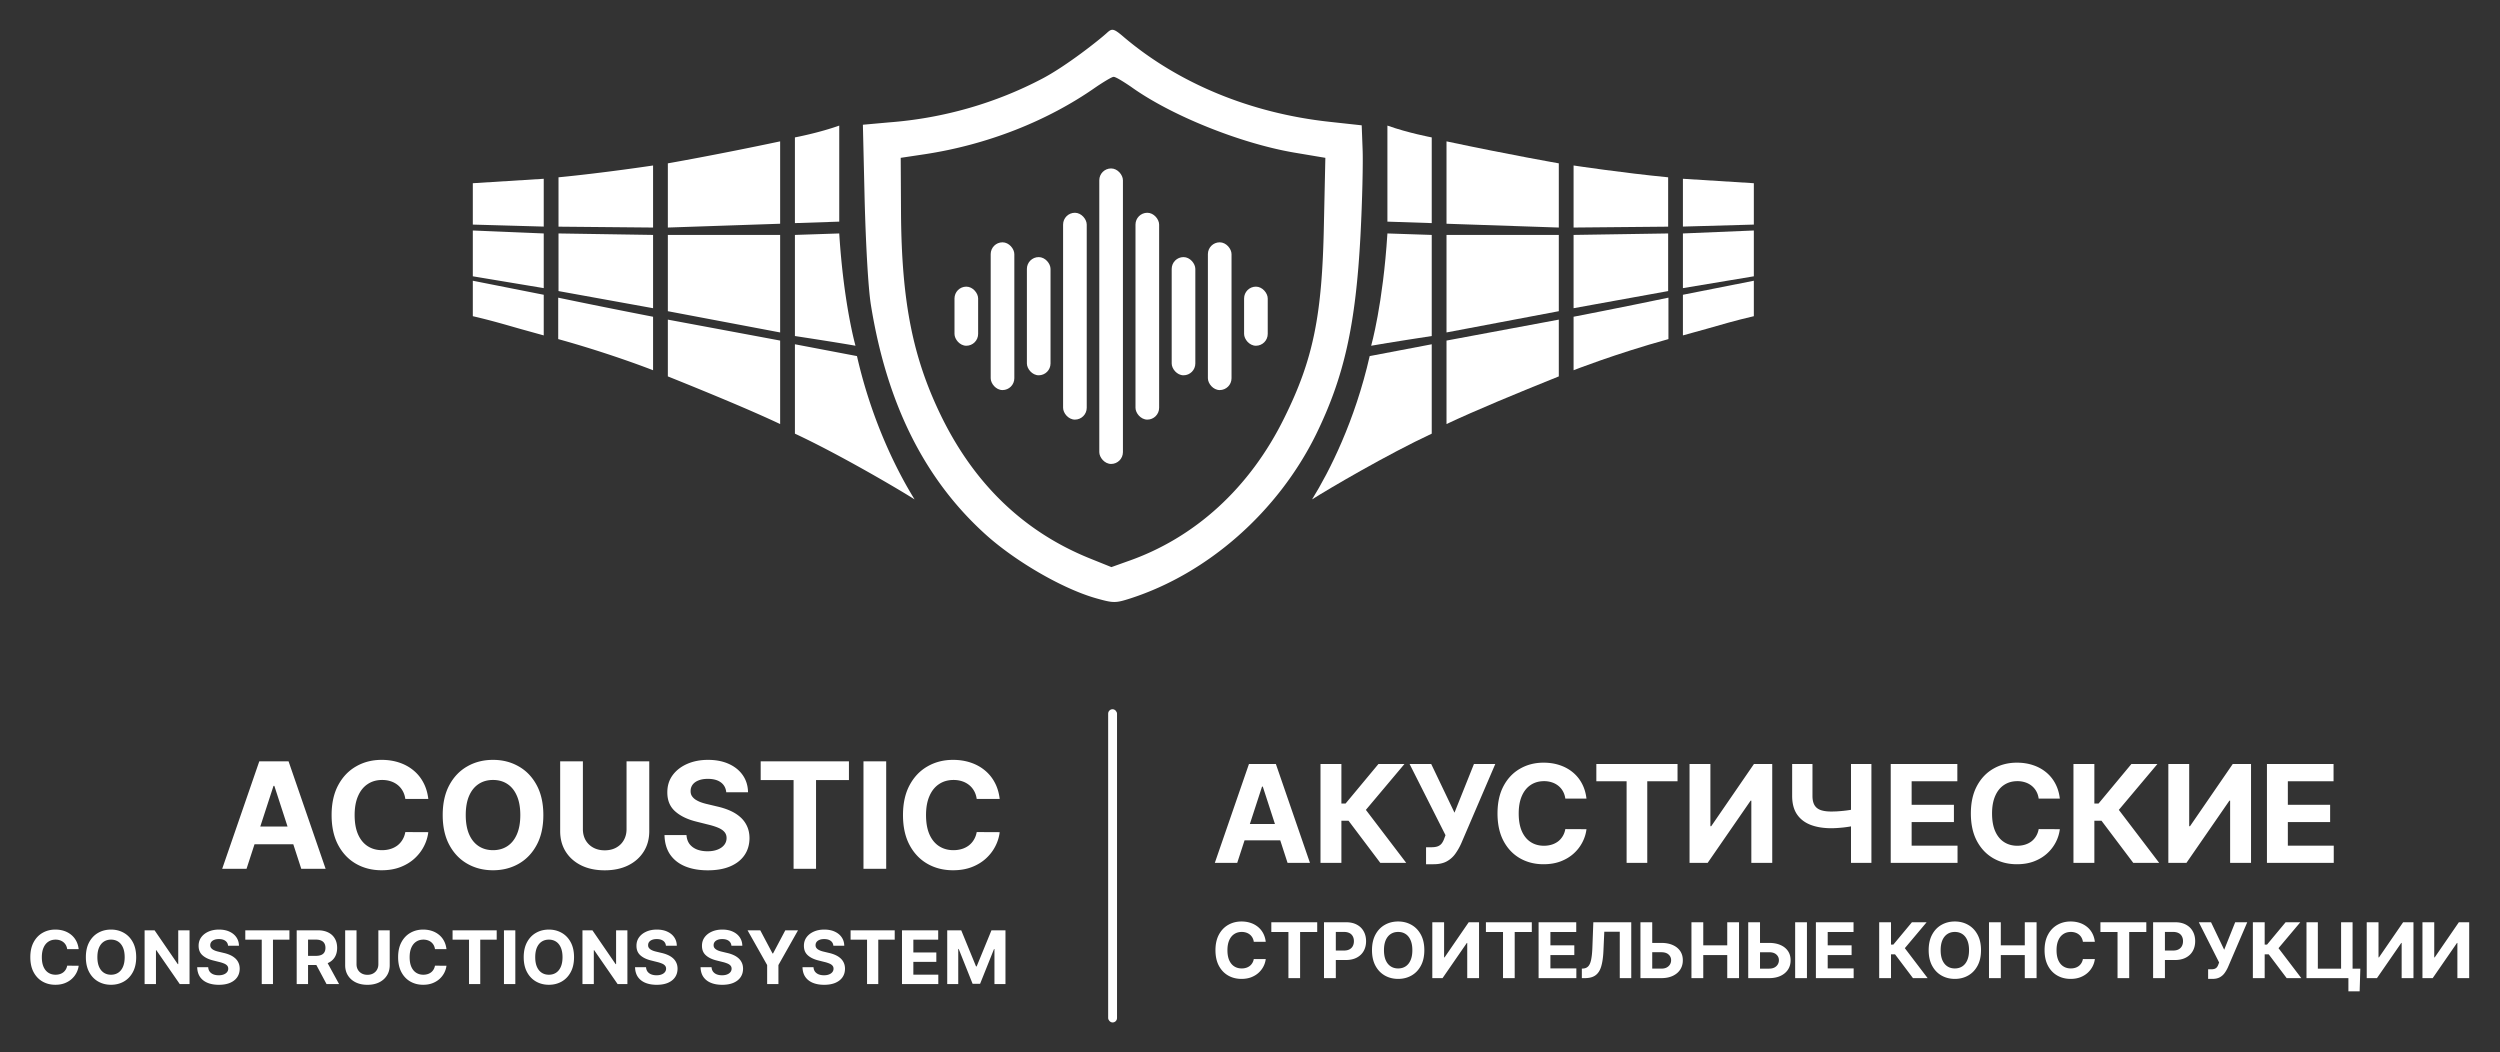<svg width="846" height="356" fill="none" xmlns="http://www.w3.org/2000/svg"><rect width="100%" height="100%" fill="#333333" stroke="none"/><path d="M469.5 42.5c7 2.5 15 4 15 4v29l-15-.5V42.5zM489.5 47.837c22 4.663 38 7.437 38 7.437V77l-38-1.288V47.837zM532.5 56s16.5 2.5 32 4v16.703l-32 .297V56zM593.5 78v15.5l-24 4V79l24-1zM564.5 98.5l-32 5.797V79.5l32-.5v19.5zM484.5 79.5v34.211S469.5 116 464 117c0 0 4-14 5.5-38l15 .5zM527.5 79.5v25.808l-38 7.192v-33h38zM593.5 95v12c-6.5 1.5-11.5 3.01-16.1 4.31l-7.9 2.19V99.75l24-4.75zM564.6 100.731v14.019c-18.1 5.019-32.1 10.541-32.1 10.541v-18.103s16.5-3.188 32.1-6.457zM527.5 127.373C513.5 133 499 139 489.5 143.5v-28.251c8-1.5 38-7.089 38-7.089v19.213zM484.5 116.5v30.25c-15 7-35 18.75-40.5 22.25 5.9-9.5 14.5-26.5 19.5-48.5l21-4zM593.5 62v14l-24 .675V60.5l24 1.5z" fill="#fff"/><rect x="323" y="97" width="8" height="20" rx="4" fill="#fff"/><rect x="335.25" y="82" width="8" height="50" rx="4" fill="#fff"/><rect x="347.5" y="87" width="8" height="40" rx="4" fill="#fff"/><rect x="359.75" y="72" width="8" height="70" rx="4" fill="#fff"/><rect x="372" y="57" width="8" height="100" rx="4" fill="#fff"/><rect x="384.25" y="72" width="8" height="70" rx="4" fill="#fff"/><rect x="396.5" y="87" width="8" height="40" rx="4" fill="#fff"/><rect x="408.75" y="82" width="8" height="50" rx="4" fill="#fff"/><rect x="421" y="97" width="8" height="20" rx="4" fill="#fff"/><path d="M374.6 11.11c-2.6 2.39-13.6 11.1-21.7 15.4-15.7 8.3-33.5 13.5-52 14.9l-8.9.8.6 25.6c.4 15.1 1.2 29.6 2.1 35.3 5.3 33 17.8 58.4 38 77 10.2 9.5 26.9 19.2 38.4 22.4 5.7 1.6 6.4 1.6 11.4 0 26.3-8.5 49.9-29.3 62.8-55.4 9.6-19.6 13.5-37.2 15.1-67.7.6-11.6.9-24.6.7-29l-.3-8-11-1.2c-26.5-2.9-50.8-12.9-69.3-28.5-3.6-3.1-4.149-3.21-5.9-1.6zm8.2 18.3c13.5 9.7 37 19.1 55 22.2l10.7 1.8-.5 23c-.6 30.4-3.6 45.2-13.3 64.8-11.7 23.9-30.4 40.9-53.3 48.8l-5.3 1.9-7.2-2.9c-22.1-8.9-38.8-24.8-50.1-47.6-9.9-20.1-13.7-39.1-13.9-69.5l-.1-18.5 8-1.2c21.2-3.2 41.6-11.2 58-22.7 2.8-1.9 5.5-3.5 6-3.5.6-.1 3.2 1.5 6 3.4zM284 42.5c-7 2.5-15 4-15 4v29l15-.5V42.5zM264 47.837c-22 4.663-38 7.437-38 7.437V77l38-1.288V47.837zM221 56s-16.5 2.5-32 4v16.703L221 77V56zM160 78v15.5l24 4V79l-24-1zM189 98.5l32 5.797V79.5l-32-.5v19.5zM269 79.5v34.211S284 116 289.5 117c0 0-4-14-5.5-38l-15 .5zM226 79.5v25.808l38 7.192v-33h-38zM160 95v12c6.5 1.5 11.5 3.01 16.1 4.31l7.9 2.19V99.75L160 95zM188.9 100.731v14.019c18.1 5.019 32.1 10.541 32.1 10.541v-18.103s-16.5-3.188-32.1-6.457zM226 127.373C240 133 254.5 139 264 143.5v-28.251c-8-1.5-38-7.089-38-7.089v19.213zM269 116.5v30.25c15 7 35 18.75 40.5 22.25-5.9-9.5-14.5-26.5-19.5-48.5l-21-4zM160 62v14l24 .675V60.5L160 62zM418.674 292h-7.58l11.549-33.455h9.116L443.291 292h-7.579l-8.38-25.81h-.262L418.674 292zm-.474-13.15h17.904v5.521H418.2v-5.521zM467.097 292l-10.748-14.261h-2.418V292h-7.073v-33.455h7.073v13.363h1.421l11.108-13.363h8.805l-13.052 15.519L475.869 292h-8.772zm15.479.457v-5.75h1.813c.904 0 1.634-.109 2.189-.326.556-.229.997-.561 1.324-.997.337-.446.62-1.002.849-1.666l.408-1.094-12.153-24.079h7.318l7.874 16.466 6.583-16.466h7.22l-11.533 26.888a19.93 19.93 0 01-1.976 3.463 8.562 8.562 0 01-2.892 2.581c-1.176.654-2.679.98-4.508.98h-2.516zm54.288-22.199h-7.155c-.131-.926-.398-1.748-.8-2.467a6.295 6.295 0 00-1.552-1.862 6.832 6.832 0 00-2.189-1.176 8.385 8.385 0 00-2.663-.409c-1.731 0-3.24.431-4.525 1.291-1.285.849-2.281 2.091-2.989 3.724-.708 1.623-1.062 3.594-1.062 5.914 0 2.385.354 4.388 1.062 6.011.719 1.623 1.721 2.848 3.006 3.676 1.285.827 2.771 1.241 4.459 1.241.948 0 1.824-.125 2.63-.376a6.908 6.908 0 002.173-1.094 6.32 6.32 0 001.568-1.781c.425-.697.719-1.492.882-2.385l7.155.033a12.923 12.923 0 01-1.389 4.443 13.333 13.333 0 01-2.956 3.806c-1.231 1.111-2.701 1.993-4.411 2.647-1.699.642-3.621.963-5.766.963-2.984 0-5.652-.675-8.004-2.025-2.342-1.351-4.193-3.305-5.554-5.865-1.351-2.559-2.026-5.657-2.026-9.294 0-3.648.686-6.752 2.058-9.311 1.372-2.56 3.235-4.509 5.587-5.848 2.352-1.351 4.998-2.026 7.939-2.026 1.938 0 3.735.272 5.39.817 1.667.544 3.142 1.339 4.427 2.385a12.265 12.265 0 013.137 3.806c.816 1.503 1.339 3.223 1.568 5.162zm3.338-5.881v-5.832h27.476v5.832h-10.243V292h-6.991v-27.623h-10.242zm31.54-5.832h7.057v21.04h.278l14.457-21.04h6.191V292h-7.073v-21.056h-.246L577.868 292h-6.126v-33.455zm34.722 0h6.878v10.782c0 1.285.223 2.319.669 3.103.447.774 1.138 1.334 2.075 1.683.947.338 2.162.506 3.643.506.522 0 1.138-.016 1.846-.049a54.815 54.815 0 002.188-.179 36.656 36.656 0 002.157-.278 11.96 11.96 0 001.682-.376v5.587c-.457.152-1.029.288-1.715.408-.675.109-1.388.207-2.14.294-.751.077-1.481.136-2.189.18-.708.044-1.318.065-1.829.065-2.69 0-5.032-.381-7.025-1.143-1.992-.773-3.533-1.966-4.622-3.578-1.079-1.611-1.618-3.686-1.618-6.223v-10.782zm19.913 0h6.91V292h-6.91v-33.455zM639.822 292v-33.455h22.543v5.832h-15.469v7.972h14.309v5.831h-14.309v7.988h15.534V292h-22.608zm57.224-21.742h-7.155c-.13-.926-.397-1.748-.8-2.467a6.28 6.28 0 00-1.552-1.862 6.821 6.821 0 00-2.189-1.176 8.378 8.378 0 00-2.662-.409c-1.732 0-3.24.431-4.525 1.291-1.285.849-2.282 2.091-2.99 3.724-.708 1.623-1.061 3.594-1.061 5.914 0 2.385.353 4.388 1.061 6.011.719 1.623 1.721 2.848 3.006 3.676 1.285.827 2.772 1.241 4.46 1.241.947 0 1.824-.125 2.63-.376a6.914 6.914 0 002.172-1.094 6.304 6.304 0 001.568-1.781c.425-.697.719-1.492.882-2.385l7.155.033a12.943 12.943 0 01-1.388 4.443 13.337 13.337 0 01-2.957 3.806c-1.231 1.111-2.701 1.993-4.41 2.647-1.699.642-3.621.963-5.767.963-2.984 0-5.652-.675-8.004-2.025-2.341-1.351-4.193-3.305-5.554-5.865-1.35-2.559-2.026-5.657-2.026-9.294 0-3.648.686-6.752 2.059-9.311 1.372-2.56 3.234-4.509 5.586-5.848 2.353-1.351 4.999-2.026 7.939-2.026 1.939 0 3.736.272 5.391.817 1.666.544 3.142 1.339 4.427 2.385a12.262 12.262 0 013.136 3.806c.817 1.503 1.34 3.223 1.568 5.162zM721.898 292l-10.749-14.261h-2.418V292h-7.073v-33.455h7.073v13.363h1.422l11.108-13.363h8.804l-13.052 15.519L730.67 292h-8.772zm11.869-33.455h7.056v21.04h.278l14.457-21.04h6.191V292h-7.073v-21.056h-.245L739.892 292h-6.125v-33.455zM767.133 292v-33.455h22.542v5.832h-15.469v7.972h14.31v5.831h-14.31v7.988h15.535V292h-22.608zM83.428 294H75.19l12.553-36.364h9.908L110.186 294h-8.239l-9.108-28.054h-.284L83.428 294zm-.515-14.293h19.461v6.001h-19.46v-6.001zm62.025-9.34h-7.777c-.142-1.006-.432-1.9-.87-2.681a6.822 6.822 0 00-1.686-2.024 7.415 7.415 0 00-2.38-1.278c-.887-.296-1.852-.444-2.894-.444-1.882 0-3.521.467-4.918 1.402-1.397.924-2.48 2.273-3.249 4.049-.77 1.763-1.155 3.906-1.155 6.427 0 2.593.385 4.771 1.155 6.534.781 1.764 1.87 3.096 3.267 3.995 1.396.9 3.012 1.35 4.847 1.35 1.03 0 1.983-.136 2.859-.409a7.513 7.513 0 002.361-1.189 6.854 6.854 0 001.705-1.936c.461-.757.781-1.621.958-2.592l7.777.036a14.061 14.061 0 01-1.509 4.829c-.793 1.539-1.864 2.918-3.214 4.137-1.337 1.208-2.935 2.166-4.794 2.877-1.846.698-3.936 1.047-6.267 1.047-3.244 0-6.144-.734-8.701-2.202-2.545-1.467-4.557-3.592-6.037-6.374-1.467-2.782-2.201-6.149-2.201-10.103 0-3.965.745-7.339 2.237-10.121 1.491-2.781 3.516-4.9 6.072-6.356 2.557-1.468 5.434-2.202 8.63-2.202 2.107 0 4.06.296 5.859.888 1.811.592 3.415 1.456 4.812 2.592a13.345 13.345 0 013.409 4.137c.888 1.634 1.456 3.504 1.704 5.611zm38.93 5.451c0 3.966-.752 7.339-2.255 10.121-1.492 2.782-3.528 4.906-6.108 6.374-2.569 1.456-5.457 2.184-8.665 2.184-3.232 0-6.132-.734-8.7-2.202-2.569-1.467-4.599-3.592-6.09-6.374-1.492-2.782-2.238-6.149-2.238-10.103 0-3.965.746-7.339 2.238-10.121 1.491-2.781 3.521-4.9 6.09-6.356 2.568-1.468 5.468-2.202 8.7-2.202 3.208 0 6.096.734 8.665 2.202 2.58 1.456 4.616 3.575 6.108 6.356 1.503 2.782 2.255 6.156 2.255 10.121zm-7.795 0c0-2.568-.385-4.735-1.154-6.498-.758-1.764-1.829-3.102-3.214-4.013-1.385-.912-3.007-1.367-4.865-1.367s-3.48.455-4.865 1.367c-1.385.911-2.462 2.249-3.232 4.013-.757 1.763-1.136 3.93-1.136 6.498 0 2.569.379 4.735 1.136 6.499.77 1.763 1.847 3.101 3.232 4.013 1.385.911 3.007 1.367 4.865 1.367s3.48-.456 4.865-1.367c1.385-.912 2.456-2.25 3.214-4.013.769-1.764 1.154-3.93 1.154-6.499zm35.951-18.182h7.688v23.615c0 2.652-.633 4.972-1.9 6.961-1.255 1.988-3.012 3.539-5.273 4.652-2.261 1.1-4.895 1.651-7.902 1.651-3.018 0-5.658-.551-7.919-1.651-2.26-1.113-4.018-2.664-5.273-4.652-1.255-1.989-1.882-4.309-1.882-6.961v-23.615h7.688v22.958c0 1.385.302 2.616.906 3.694a6.601 6.601 0 002.592 2.539c1.113.615 2.409.923 3.888.923 1.492 0 2.788-.308 3.889-.923 1.113-.616 1.971-1.462 2.574-2.539.616-1.078.924-2.309.924-3.694v-22.958zm33.74 10.458c-.142-1.432-.752-2.545-1.829-3.338-1.077-.793-2.539-1.189-4.385-1.189-1.255 0-2.315.177-3.179.532-.864.344-1.527.823-1.988 1.439a3.46 3.46 0 00-.675 2.095c-.024.651.112 1.219.408 1.704.308.486.728.906 1.261 1.261a9.626 9.626 0 001.847.906c.698.248 1.444.461 2.237.639l3.267.781c1.586.355 3.042.829 4.368 1.42 1.325.592 2.474 1.32 3.444 2.184a9.08 9.08 0 012.255 3.054c.545 1.172.823 2.516.835 4.031-.012 2.225-.58 4.155-1.705 5.788-1.112 1.622-2.722 2.883-4.829 3.782-2.095.888-4.623 1.332-7.582 1.332-2.936 0-5.492-.45-7.67-1.35-2.167-.899-3.859-2.231-5.079-3.995-1.207-1.775-1.84-3.971-1.899-6.587h7.439c.083 1.219.432 2.237 1.048 3.054.627.805 1.462 1.415 2.503 1.829 1.054.402 2.243.604 3.569.604 1.302 0 2.433-.19 3.392-.569.97-.378 1.722-.905 2.255-1.58.532-.675.799-1.45.799-2.326 0-.817-.243-1.503-.728-2.059-.474-.557-1.172-1.03-2.096-1.421-.911-.391-2.03-.746-3.355-1.065l-3.96-.995c-3.066-.745-5.486-1.911-7.262-3.497-1.776-1.587-2.657-3.723-2.646-6.41-.011-2.202.574-4.126 1.758-5.771 1.196-1.645 2.835-2.93 4.919-3.853 2.083-.923 4.45-1.385 7.102-1.385 2.699 0 5.054.462 7.067 1.385 2.024.923 3.598 2.208 4.723 3.853 1.124 1.645 1.704 3.551 1.74 5.717h-7.369zm11.652-4.119v-6.339h29.865v6.339h-11.133V294h-7.599v-30.025h-11.133zm42.472-6.339V294H292.2v-36.364h7.688zm38.41 12.731h-7.777c-.142-1.006-.432-1.9-.87-2.681a6.81 6.81 0 00-1.687-2.024 7.42 7.42 0 00-2.379-1.278c-.888-.296-1.853-.444-2.894-.444-1.883 0-3.522.467-4.919 1.402-1.397.924-2.48 2.273-3.249 4.049-.77 1.763-1.154 3.906-1.154 6.427 0 2.593.384 4.771 1.154 6.534.781 1.764 1.87 3.096 3.267 3.995 1.397.9 3.012 1.35 4.847 1.35 1.03 0 1.983-.136 2.859-.409a7.492 7.492 0 002.361-1.189 6.854 6.854 0 001.705-1.936c.462-.757.781-1.621.959-2.592l7.777.036a14.083 14.083 0 01-1.509 4.829c-.794 1.539-1.865 2.918-3.214 4.137-1.338 1.208-2.936 2.166-4.794 2.877-1.847.698-3.936 1.047-6.268 1.047-3.243 0-6.144-.734-8.7-2.202-2.545-1.467-4.558-3.592-6.037-6.374-1.468-2.782-2.202-6.149-2.202-10.103 0-3.965.746-7.339 2.237-10.121 1.492-2.781 3.516-4.9 6.073-6.356 2.557-1.468 5.433-2.202 8.629-2.202 2.107 0 4.06.296 5.859.888 1.811.592 3.415 1.456 4.812 2.592a13.345 13.345 0 013.409 4.137c.888 1.634 1.456 3.504 1.705 5.611zM428.327 318.711h-4.044a3.93 3.93 0 00-.452-1.394 3.553 3.553 0 00-.877-1.053 3.876 3.876 0 00-1.237-.665 4.762 4.762 0 00-1.505-.23c-.979 0-1.832.243-2.558.729-.726.48-1.289 1.182-1.69 2.105-.4.917-.6 2.031-.6 3.342 0 1.348.2 2.481.6 3.398.407.917.973 1.61 1.699 2.078.727.467 1.567.701 2.521.701a4.97 4.97 0 001.486-.212 3.91 3.91 0 001.228-.619c.357-.277.653-.612.887-1.006.24-.394.406-.843.498-1.348l4.044.018a7.32 7.32 0 01-.784 2.512c-.413.8-.97 1.517-1.672 2.151-.695.628-1.526 1.126-2.492 1.496-.961.363-2.047.545-3.26.545-1.686 0-3.194-.382-4.524-1.145-1.323-.764-2.37-1.868-3.139-3.315-.763-1.446-1.145-3.198-1.145-5.254 0-2.062.388-3.816 1.163-5.262.776-1.447 1.829-2.549 3.158-3.306 1.33-.763 2.825-1.145 4.487-1.145 1.096 0 2.112.154 3.047.462a7.722 7.722 0 012.502 1.348 6.926 6.926 0 011.773 2.151c.462.85.757 1.822.886 2.918zm1.887-3.324v-3.296h15.53v3.296h-5.789V331h-3.952v-15.613h-5.789zM448.041 331v-18.909h7.461c1.434 0 2.656.274 3.665.822 1.01.541 1.779 1.295 2.308 2.262.536.96.804 2.068.804 3.324 0 1.255-.271 2.363-.813 3.323-.542.961-1.326 1.709-2.354 2.244-1.022.536-2.259.803-3.712.803h-4.755v-3.204h4.109c.769 0 1.403-.132 1.902-.397.505-.27.88-.643 1.126-1.117.253-.48.379-1.031.379-1.652 0-.628-.126-1.176-.379-1.644a2.527 2.527 0 00-1.126-1.099c-.505-.264-1.145-.397-1.921-.397h-2.696V331h-3.998zm33.951-9.455c0 2.062-.391 3.817-1.173 5.263-.775 1.447-1.834 2.552-3.176 3.315-1.336.757-2.837 1.136-4.506 1.136-1.68 0-3.188-.382-4.524-1.145-1.335-.764-2.391-1.868-3.167-3.315-.775-1.446-1.163-3.198-1.163-5.254 0-2.062.388-3.816 1.163-5.262.776-1.447 1.832-2.549 3.167-3.306 1.336-.763 2.844-1.145 4.524-1.145 1.669 0 3.17.382 4.506 1.145 1.342.757 2.401 1.859 3.176 3.306.782 1.446 1.173 3.2 1.173 5.262zm-4.053 0c0-1.335-.2-2.462-.601-3.379-.394-.917-.951-1.612-1.671-2.086-.72-.474-1.563-.711-2.53-.711-.966 0-1.809.237-2.529.711-.721.474-1.281 1.169-1.681 2.086-.394.917-.591 2.044-.591 3.379 0 1.336.197 2.463.591 3.38.4.917.96 1.612 1.681 2.086.72.474 1.563.711 2.529.711.967 0 1.81-.237 2.53-.711.72-.474 1.277-1.169 1.671-2.086.401-.917.601-2.044.601-3.38zm6.754-9.454h3.989v11.892h.157l8.171-11.892h3.499V331h-3.998v-11.901h-.138L488.156 331h-3.463v-18.909zm18.139 3.296v-3.296h15.53v3.296h-5.789V331h-3.952v-15.613h-5.789zM520.66 331v-18.909h12.741v3.296h-8.743v4.506h8.088v3.296h-8.088v4.515h8.78V331H520.66zm14.635 0v-3.213l.535-.046c.69-.056 1.247-.317 1.671-.785.425-.474.742-1.228.951-2.262.216-1.04.354-2.438.416-4.192l.314-8.411h12.834V331h-3.887v-15.705h-5.236l-.295 6.583c-.099 2.117-.351 3.847-.757 5.189-.4 1.342-1.04 2.333-1.921 2.973-.874.64-2.071.96-3.591.96h-1.034zm22.388-11.92h4.506c1.502 0 2.794.243 3.878.73 1.089.48 1.929 1.16 2.52 2.04.591.88.884 1.918.877 3.112.007 1.188-.286 2.237-.877 3.148-.591.905-1.431 1.613-2.52 2.124-1.084.511-2.376.766-3.878.766h-7.063v-18.909h3.988v15.696h3.075c.72 0 1.326-.129 1.819-.388.492-.265.865-.612 1.117-1.043.258-.437.385-.914.378-1.431.007-.751-.277-1.385-.849-1.902-.566-.523-1.388-.785-2.465-.785h-4.506v-3.158zM572.387 331v-18.909h3.998v7.802h8.116v-7.802h3.989V331h-3.989v-7.811h-8.116V331h-3.998zm21.77-11.92h4.506c1.502 0 2.794.243 3.878.73 1.089.48 1.929 1.16 2.52 2.04.591.88.884 1.918.878 3.112.006 1.188-.287 2.237-.878 3.148-.591.905-1.431 1.613-2.52 2.124-1.084.511-2.376.766-3.878.766H591.6v-18.909h3.988v15.696h3.075c.72 0 1.326-.129 1.819-.388.492-.265.865-.612 1.117-1.043.259-.437.385-.914.379-1.431.006-.751-.277-1.385-.85-1.902-.566-.523-1.388-.785-2.465-.785h-4.506v-3.158zm17.312-6.989V331h-3.989v-18.909h3.989zM614.498 331v-18.909h12.742v3.296h-8.744v4.506h8.088v3.296h-8.088v4.515h8.781V331h-12.779zm32.857 0l-6.075-8.06h-1.366V331h-3.998v-18.909h3.998v7.552h.803l6.278-7.552h4.977l-7.377 8.771L652.314 331h-4.959zm23.019-9.455c0 2.062-.391 3.817-1.173 5.263-.775 1.447-1.834 2.552-3.176 3.315-1.335.757-2.837 1.136-4.505 1.136-1.681 0-3.189-.382-4.525-1.145-1.335-.764-2.391-1.868-3.166-3.315-.776-1.446-1.164-3.198-1.164-5.254 0-2.062.388-3.816 1.164-5.262.775-1.447 1.831-2.549 3.166-3.306 1.336-.763 2.844-1.145 4.525-1.145 1.668 0 3.17.382 4.505 1.145 1.342.757 2.401 1.859 3.176 3.306.782 1.446 1.173 3.2 1.173 5.262zm-4.053 0c0-1.335-.2-2.462-.6-3.379-.394-.917-.951-1.612-1.672-2.086-.72-.474-1.563-.711-2.529-.711-.967 0-1.81.237-2.53.711-.72.474-1.281 1.169-1.681 2.086-.394.917-.591 2.044-.591 3.379 0 1.336.197 2.463.591 3.38.4.917.961 1.612 1.681 2.086.72.474 1.563.711 2.53.711.966 0 1.809-.237 2.529-.711.721-.474 1.278-1.169 1.672-2.086.4-.917.6-2.044.6-3.38zm6.755 9.455v-18.909h3.997v7.802h8.116v-7.802h3.989V331h-3.989v-7.811h-8.116V331h-3.997zm35.822-12.289h-4.044a3.952 3.952 0 00-.453-1.394 3.538 3.538 0 00-.877-1.053 3.865 3.865 0 00-1.237-.665 4.758 4.758 0 00-1.505-.23c-.979 0-1.831.243-2.557.729-.727.48-1.29 1.182-1.69 2.105-.4.917-.6 2.031-.6 3.342 0 1.348.2 2.481.6 3.398.406.917.972 1.61 1.699 2.078.726.467 1.566.701 2.52.701.536 0 1.031-.07 1.487-.212a3.91 3.91 0 001.228-.619c.357-.277.652-.612.886-1.006.24-.394.407-.843.499-1.348l4.044.018a7.321 7.321 0 01-.785 2.512 7.535 7.535 0 01-1.671 2.151c-.696.628-1.527 1.126-2.493 1.496-.96.363-2.047.545-3.259.545-1.687 0-3.195-.382-4.524-1.145-1.324-.764-2.37-1.868-3.14-3.315-.763-1.446-1.144-3.198-1.144-5.254 0-2.062.387-3.816 1.163-5.262.775-1.447 1.828-2.549 3.158-3.306 1.329-.763 2.825-1.145 4.487-1.145 1.095 0 2.111.154 3.047.462a7.743 7.743 0 012.502 1.348 6.954 6.954 0 011.773 2.151c.461.85.757 1.822.886 2.918zm1.887-3.324v-3.296h15.529v3.296h-5.789V331h-3.951v-15.613h-5.789zM728.612 331v-18.909h7.46c1.434 0 2.656.274 3.666.822 1.009.541 1.779 1.295 2.308 2.262.535.96.803 2.068.803 3.324 0 1.255-.271 2.363-.812 3.323-.542.961-1.327 1.709-2.355 2.244-1.022.536-2.259.803-3.711.803h-4.755v-3.204h4.108c.77 0 1.404-.132 1.902-.397a2.63 2.63 0 001.127-1.117c.252-.48.378-1.031.378-1.652 0-.628-.126-1.176-.378-1.644a2.535 2.535 0 00-1.127-1.099c-.504-.264-1.145-.397-1.92-.397h-2.696V331h-3.998zm18.614.259v-3.25h1.025c.511 0 .924-.062 1.237-.185.314-.129.564-.317.748-.563.191-.253.351-.567.48-.942l.231-.619-6.869-13.609h4.136l4.451 9.307 3.72-9.307h4.081l-6.518 15.197a11.268 11.268 0 01-1.117 1.958 4.866 4.866 0 01-1.634 1.459c-.665.369-1.515.554-2.549.554h-1.422zm26.583-.259l-6.075-8.06h-1.367V331h-3.998v-18.909h3.998v7.552h.803l6.279-7.552h4.976l-7.377 8.771L778.767 331h-4.958zm24.925-3.195l-.231 7.664h-3.804V331h-1.329v-3.195h5.364zM780.517 331v-18.909h3.841v15.696h7.867v-15.696h3.887V331h-15.595zm20.383-18.909h3.989v11.892h.157l8.171-11.892h3.499V331h-3.998v-11.901h-.138L804.362 331H800.9v-18.909zm18.859 0h3.989v11.892h.157l8.171-11.892h3.499V331h-3.998v-11.901h-.138L823.222 331h-3.463v-18.909zM26.622 321.184h-3.888a3.807 3.807 0 00-.435-1.341 3.402 3.402 0 00-.843-1.012 3.715 3.715 0 00-1.19-.639 4.55 4.55 0 00-1.447-.222c-.941 0-1.76.234-2.46.701-.698.462-1.24 1.137-1.624 2.024-.385.882-.577 1.953-.577 3.214 0 1.296.192 2.385.577 3.267.39.882.935 1.548 1.634 1.998.698.449 1.506.674 2.423.674.515 0 .992-.068 1.43-.204a3.74 3.74 0 001.18-.595 3.43 3.43 0 00.853-.967c.23-.379.39-.811.479-1.296l3.888.017c-.1.835-.352 1.64-.754 2.415a7.27 7.27 0 01-1.607 2.069c-.669.603-1.468 1.083-2.397 1.438-.923.349-1.968.524-3.134.524-1.622 0-3.072-.367-4.35-1.101-1.273-.734-2.279-1.797-3.019-3.187-.733-1.391-1.1-3.075-1.1-5.052 0-1.983.373-3.669 1.118-5.06.746-1.391 1.758-2.451 3.037-3.179 1.278-.733 2.716-1.1 4.314-1.1 1.054 0 2.03.148 2.93.443a7.417 7.417 0 012.406 1.297 6.659 6.659 0 011.704 2.068c.444.817.728 1.752.852 2.806zm19.465 2.725c0 1.983-.376 3.67-1.127 5.06-.746 1.391-1.764 2.454-3.054 3.188-1.285.728-2.729 1.092-4.333 1.092-1.615 0-3.066-.367-4.35-1.101-1.284-.734-2.3-1.797-3.045-3.187-.746-1.391-1.119-3.075-1.119-5.052 0-1.983.373-3.669 1.12-5.06.745-1.391 1.76-2.451 3.044-3.179 1.285-.733 2.735-1.1 4.35-1.1 1.604 0 3.048.367 4.333 1.1 1.29.728 2.308 1.788 3.054 3.179.751 1.391 1.127 3.077 1.127 5.06zm-3.897 0c0-1.284-.192-2.367-.577-3.249-.379-.882-.915-1.551-1.607-2.007-.693-.455-1.504-.683-2.433-.683-.929 0-1.74.228-2.432.683-.693.456-1.231 1.125-1.616 2.007-.379.882-.568 1.965-.568 3.249s.19 2.368.568 3.249c.385.882.923 1.551 1.616 2.007.692.456 1.503.683 2.432.683.93 0 1.74-.227 2.433-.683.692-.456 1.228-1.125 1.607-2.007.385-.881.577-1.965.577-3.249zm21.953-9.091V333h-3.32l-7.911-11.444h-.133V333h-3.844v-18.182h3.373l7.848 11.435h.16v-11.435h3.826zm13.039 5.229c-.071-.716-.376-1.272-.915-1.669-.538-.396-1.27-.595-2.192-.595-.628 0-1.157.089-1.59.267-.432.171-.763.411-.994.719a1.73 1.73 0 00-.337 1.047c-.012.326.056.61.204.853.154.242.364.452.63.63.267.172.574.323.924.453.349.124.722.231 1.118.319l1.634.391a11.55 11.55 0 012.184.71 6.64 6.64 0 011.722 1.092c.485.432.861.941 1.127 1.527.273.586.412 1.258.418 2.015-.006 1.113-.29 2.078-.853 2.895-.556.81-1.36 1.441-2.414 1.891-1.048.444-2.311.665-3.791.665-1.468 0-2.746-.224-3.835-.674-1.084-.45-1.93-1.116-2.54-1.998-.603-.888-.92-1.985-.95-3.293h3.72c.042.609.216 1.118.524 1.527.314.402.731.707 1.252.914.527.201 1.122.302 1.784.302.651 0 1.217-.095 1.696-.284.485-.19.861-.453 1.128-.79.266-.338.4-.725.4-1.163 0-.409-.122-.752-.365-1.03-.237-.278-.586-.515-1.047-.71a10.598 10.598 0 00-1.678-.533l-1.98-.497c-1.533-.373-2.743-.956-3.631-1.749-.888-.793-1.329-1.862-1.323-3.205-.006-1.101.287-2.063.879-2.885.598-.823 1.417-1.465 2.46-1.927 1.04-.462 2.224-.692 3.55-.692 1.35 0 2.527.23 3.534.692 1.012.462 1.799 1.104 2.361 1.927.562.822.852 1.775.87 2.858h-3.684zm5.826-2.059v-3.17H97.94v3.17h-5.566V333h-3.8v-15.012h-5.566zM100.4 333v-18.182h7.173c1.373 0 2.545.246 3.516.737.976.485 1.719 1.175 2.228 2.069.515.887.772 1.932.772 3.133 0 1.208-.26 2.247-.781 3.117-.521.864-1.275 1.527-2.264 1.988-.982.462-2.172.693-3.569.693h-4.803v-3.09h4.182c.734 0 1.343-.1 1.829-.302.485-.201.846-.503 1.083-.905.242-.403.364-.903.364-1.501 0-.603-.122-1.112-.364-1.527-.237-.414-.601-.728-1.092-.941-.486-.219-1.098-.328-1.838-.328h-2.592V333H100.4zm9.818-8.274l4.519 8.274h-4.243l-4.421-8.274h4.145zm17.818-9.908h3.844v11.808c0 1.325-.316 2.486-.95 3.48-.627.994-1.506 1.769-2.636 2.326-1.131.55-2.448.825-3.951.825-1.509 0-2.829-.275-3.959-.825-1.131-.557-2.01-1.332-2.637-2.326-.627-.994-.941-2.155-.941-3.48v-11.808h3.844v11.479c0 .693.151 1.308.453 1.847.307.538.74.962 1.296 1.269.556.308 1.204.462 1.944.462.746 0 1.394-.154 1.944-.462a3.237 3.237 0 001.288-1.269c.307-.539.461-1.154.461-1.847v-11.479zm23.049 6.366h-3.888a3.807 3.807 0 00-.435-1.341 3.405 3.405 0 00-.843-1.012 3.723 3.723 0 00-1.19-.639 4.549 4.549 0 00-1.447-.222c-.941 0-1.761.234-2.459.701-.699.462-1.24 1.137-1.625 2.024-.385.882-.577 1.953-.577 3.214 0 1.296.192 2.385.577 3.267.391.882.935 1.548 1.633 1.998.699.449 1.507.674 2.424.674.515 0 .992-.068 1.429-.204a3.74 3.74 0 001.181-.595c.344-.266.628-.589.853-.967.23-.379.39-.811.479-1.296l3.888.017c-.1.835-.352 1.64-.754 2.415a7.273 7.273 0 01-1.607 2.069c-.669.603-1.468 1.083-2.397 1.438-.923.349-1.968.524-3.134.524-1.622 0-3.072-.367-4.35-1.101-1.273-.734-2.279-1.797-3.019-3.187-.734-1.391-1.1-3.075-1.1-5.052 0-1.983.372-3.669 1.118-5.06.746-1.391 1.758-2.451 3.036-3.179 1.279-.733 2.717-1.1 4.315-1.1 1.054 0 2.03.148 2.93.443a7.429 7.429 0 012.406 1.297 6.664 6.664 0 011.704 2.068c.444.817.728 1.752.852 2.806zm2.065-3.196v-3.17h14.932v3.17h-5.566V333h-3.8v-15.012h-5.566zm21.235-3.17V333h-3.844v-18.182h3.844zm19.871 9.091c0 1.983-.376 3.67-1.127 5.06-.746 1.391-1.764 2.454-3.054 3.188-1.285.728-2.729 1.092-4.333 1.092-1.615 0-3.066-.367-4.35-1.101-1.284-.734-2.299-1.797-3.045-3.187-.746-1.391-1.119-3.075-1.119-5.052 0-1.983.373-3.669 1.119-5.06.746-1.391 1.761-2.451 3.045-3.179 1.284-.733 2.735-1.1 4.35-1.1 1.604 0 3.048.367 4.333 1.1 1.29.728 2.308 1.788 3.054 3.179.751 1.391 1.127 3.077 1.127 5.06zm-3.897 0c0-1.284-.193-2.367-.577-3.249-.379-.882-.915-1.551-1.607-2.007-.693-.455-1.504-.683-2.433-.683-.929 0-1.74.228-2.432.683-.693.456-1.231 1.125-1.616 2.007-.379.882-.568 1.965-.568 3.249s.189 2.368.568 3.249c.385.882.923 1.551 1.616 2.007.692.456 1.503.683 2.432.683s1.74-.227 2.433-.683c.692-.456 1.228-1.125 1.607-2.007.384-.881.577-1.965.577-3.249zm21.952-9.091V333h-3.32l-7.91-11.444h-.133V333h-3.844v-18.182h3.373l7.848 11.435h.16v-11.435h3.826zm13.04 5.229c-.071-.716-.376-1.272-.915-1.669-.538-.396-1.269-.595-2.192-.595-.628 0-1.158.089-1.59.267-.432.171-.763.411-.994.719a1.73 1.73 0 00-.337 1.047c-.012.326.056.61.204.853.154.242.364.452.63.63.267.172.574.323.924.453.349.124.722.231 1.118.319l1.634.391c.793.178 1.521.414 2.184.71.662.296 1.237.66 1.722 1.092.485.432.861.941 1.127 1.527.273.586.412 1.258.418 2.015-.006 1.113-.29 2.078-.853 2.895-.556.81-1.361 1.441-2.414 1.891-1.048.444-2.312.665-3.791.665-1.468 0-2.746-.224-3.835-.674-1.084-.45-1.93-1.116-2.54-1.998-.603-.888-.92-1.985-.949-3.293h3.719c.042.609.216 1.118.524 1.527.314.402.731.707 1.252.914.527.201 1.121.302 1.784.302.651 0 1.217-.095 1.696-.284.485-.19.861-.453 1.128-.79.266-.338.399-.725.399-1.163 0-.409-.121-.752-.364-1.03-.237-.278-.586-.515-1.048-.71a10.59 10.59 0 00-1.677-.533l-1.98-.497c-1.533-.373-2.743-.956-3.631-1.749-.888-.793-1.329-1.862-1.323-3.205-.006-1.101.287-2.063.879-2.885.598-.823 1.417-1.465 2.459-1.927 1.042-.462 2.225-.692 3.551-.692 1.35 0 2.527.23 3.534.692 1.012.462 1.799 1.104 2.361 1.927.562.822.852 1.775.87 2.858h-3.684zm22.168 0c-.071-.716-.376-1.272-.915-1.669-.538-.396-1.269-.595-2.193-.595-.627 0-1.157.089-1.589.267-.432.171-.763.411-.994.719a1.73 1.73 0 00-.337 1.047c-.012.326.056.61.204.853.154.242.364.452.63.63.267.172.574.323.923.453.35.124.723.231 1.119.319l1.634.391c.793.178 1.521.414 2.184.71.662.296 1.237.66 1.722 1.092.485.432.861.941 1.127 1.527.273.586.412 1.258.418 2.015-.006 1.113-.29 2.078-.853 2.895-.556.81-1.361 1.441-2.414 1.891-1.048.444-2.312.665-3.791.665-1.468 0-2.746-.224-3.835-.674-1.084-.45-1.93-1.116-2.54-1.998-.603-.888-.92-1.985-.949-3.293h3.719c.042.609.216 1.118.524 1.527.314.402.731.707 1.252.914.527.201 1.121.302 1.784.302.651 0 1.217-.095 1.696-.284.485-.19.861-.453 1.127-.79.267-.338.4-.725.4-1.163 0-.409-.121-.752-.364-1.03-.237-.278-.586-.515-1.048-.71a10.59 10.59 0 00-1.677-.533l-1.98-.497c-1.533-.373-2.744-.956-3.631-1.749-.888-.793-1.329-1.862-1.323-3.205-.006-1.101.287-2.063.879-2.885.598-.823 1.417-1.465 2.459-1.927 1.042-.462 2.225-.692 3.551-.692 1.35 0 2.527.23 3.534.692 1.012.462 1.799 1.104 2.361 1.927.562.822.852 1.775.87 2.858h-3.684zm5.453-5.229h4.306l4.146 7.83h.177l4.146-7.83h4.306l-6.632 11.754V333h-3.817v-6.428l-6.632-11.754zm29.044 5.229c-.071-.716-.376-1.272-.915-1.669-.538-.396-1.269-.595-2.192-.595-.628 0-1.158.089-1.59.267-.432.171-.763.411-.994.719a1.73 1.73 0 00-.337 1.047c-.012.326.056.61.204.853.154.242.364.452.63.63.267.172.574.323.924.453.349.124.722.231 1.118.319l1.634.391c.793.178 1.521.414 2.184.71.663.296 1.237.66 1.722 1.092.485.432.861.941 1.127 1.527.273.586.412 1.258.418 2.015-.006 1.113-.29 2.078-.853 2.895-.556.81-1.361 1.441-2.414 1.891-1.048.444-2.312.665-3.791.665-1.468 0-2.746-.224-3.835-.674-1.084-.45-1.93-1.116-2.539-1.998-.604-.888-.921-1.985-.95-3.293h3.719c.042.609.216 1.118.524 1.527.314.402.731.707 1.252.914.527.201 1.122.302 1.784.302.651 0 1.217-.095 1.696-.284.485-.19.861-.453 1.128-.79.266-.338.399-.725.399-1.163 0-.409-.121-.752-.364-1.03-.237-.278-.586-.515-1.048-.71a10.59 10.59 0 00-1.677-.533l-1.98-.497c-1.533-.373-2.743-.956-3.631-1.749-.888-.793-1.329-1.862-1.323-3.205-.006-1.101.287-2.063.879-2.885.598-.823 1.417-1.465 2.459-1.927 1.042-.462 2.225-.692 3.551-.692 1.35 0 2.527.23 3.534.692 1.012.462 1.799 1.104 2.361 1.927.562.822.852 1.775.87 2.858h-3.684zm5.826-2.059v-3.17h14.932v3.17h-5.566V333h-3.8v-15.012h-5.566zM305.234 333v-18.182h12.251v3.17h-8.407v4.332h7.777v3.169h-7.777v4.342h8.443V333h-12.287zm15.307-18.182h4.741l5.007 12.216h.213l5.007-12.216h4.741V333h-3.729v-11.834h-.151l-4.705 11.745h-2.539l-4.705-11.79h-.151V333h-3.729v-18.182z" fill="#fff"/><rect x="375" y="240" width="3" height="106" rx="1.5" fill="#fff"/></svg>